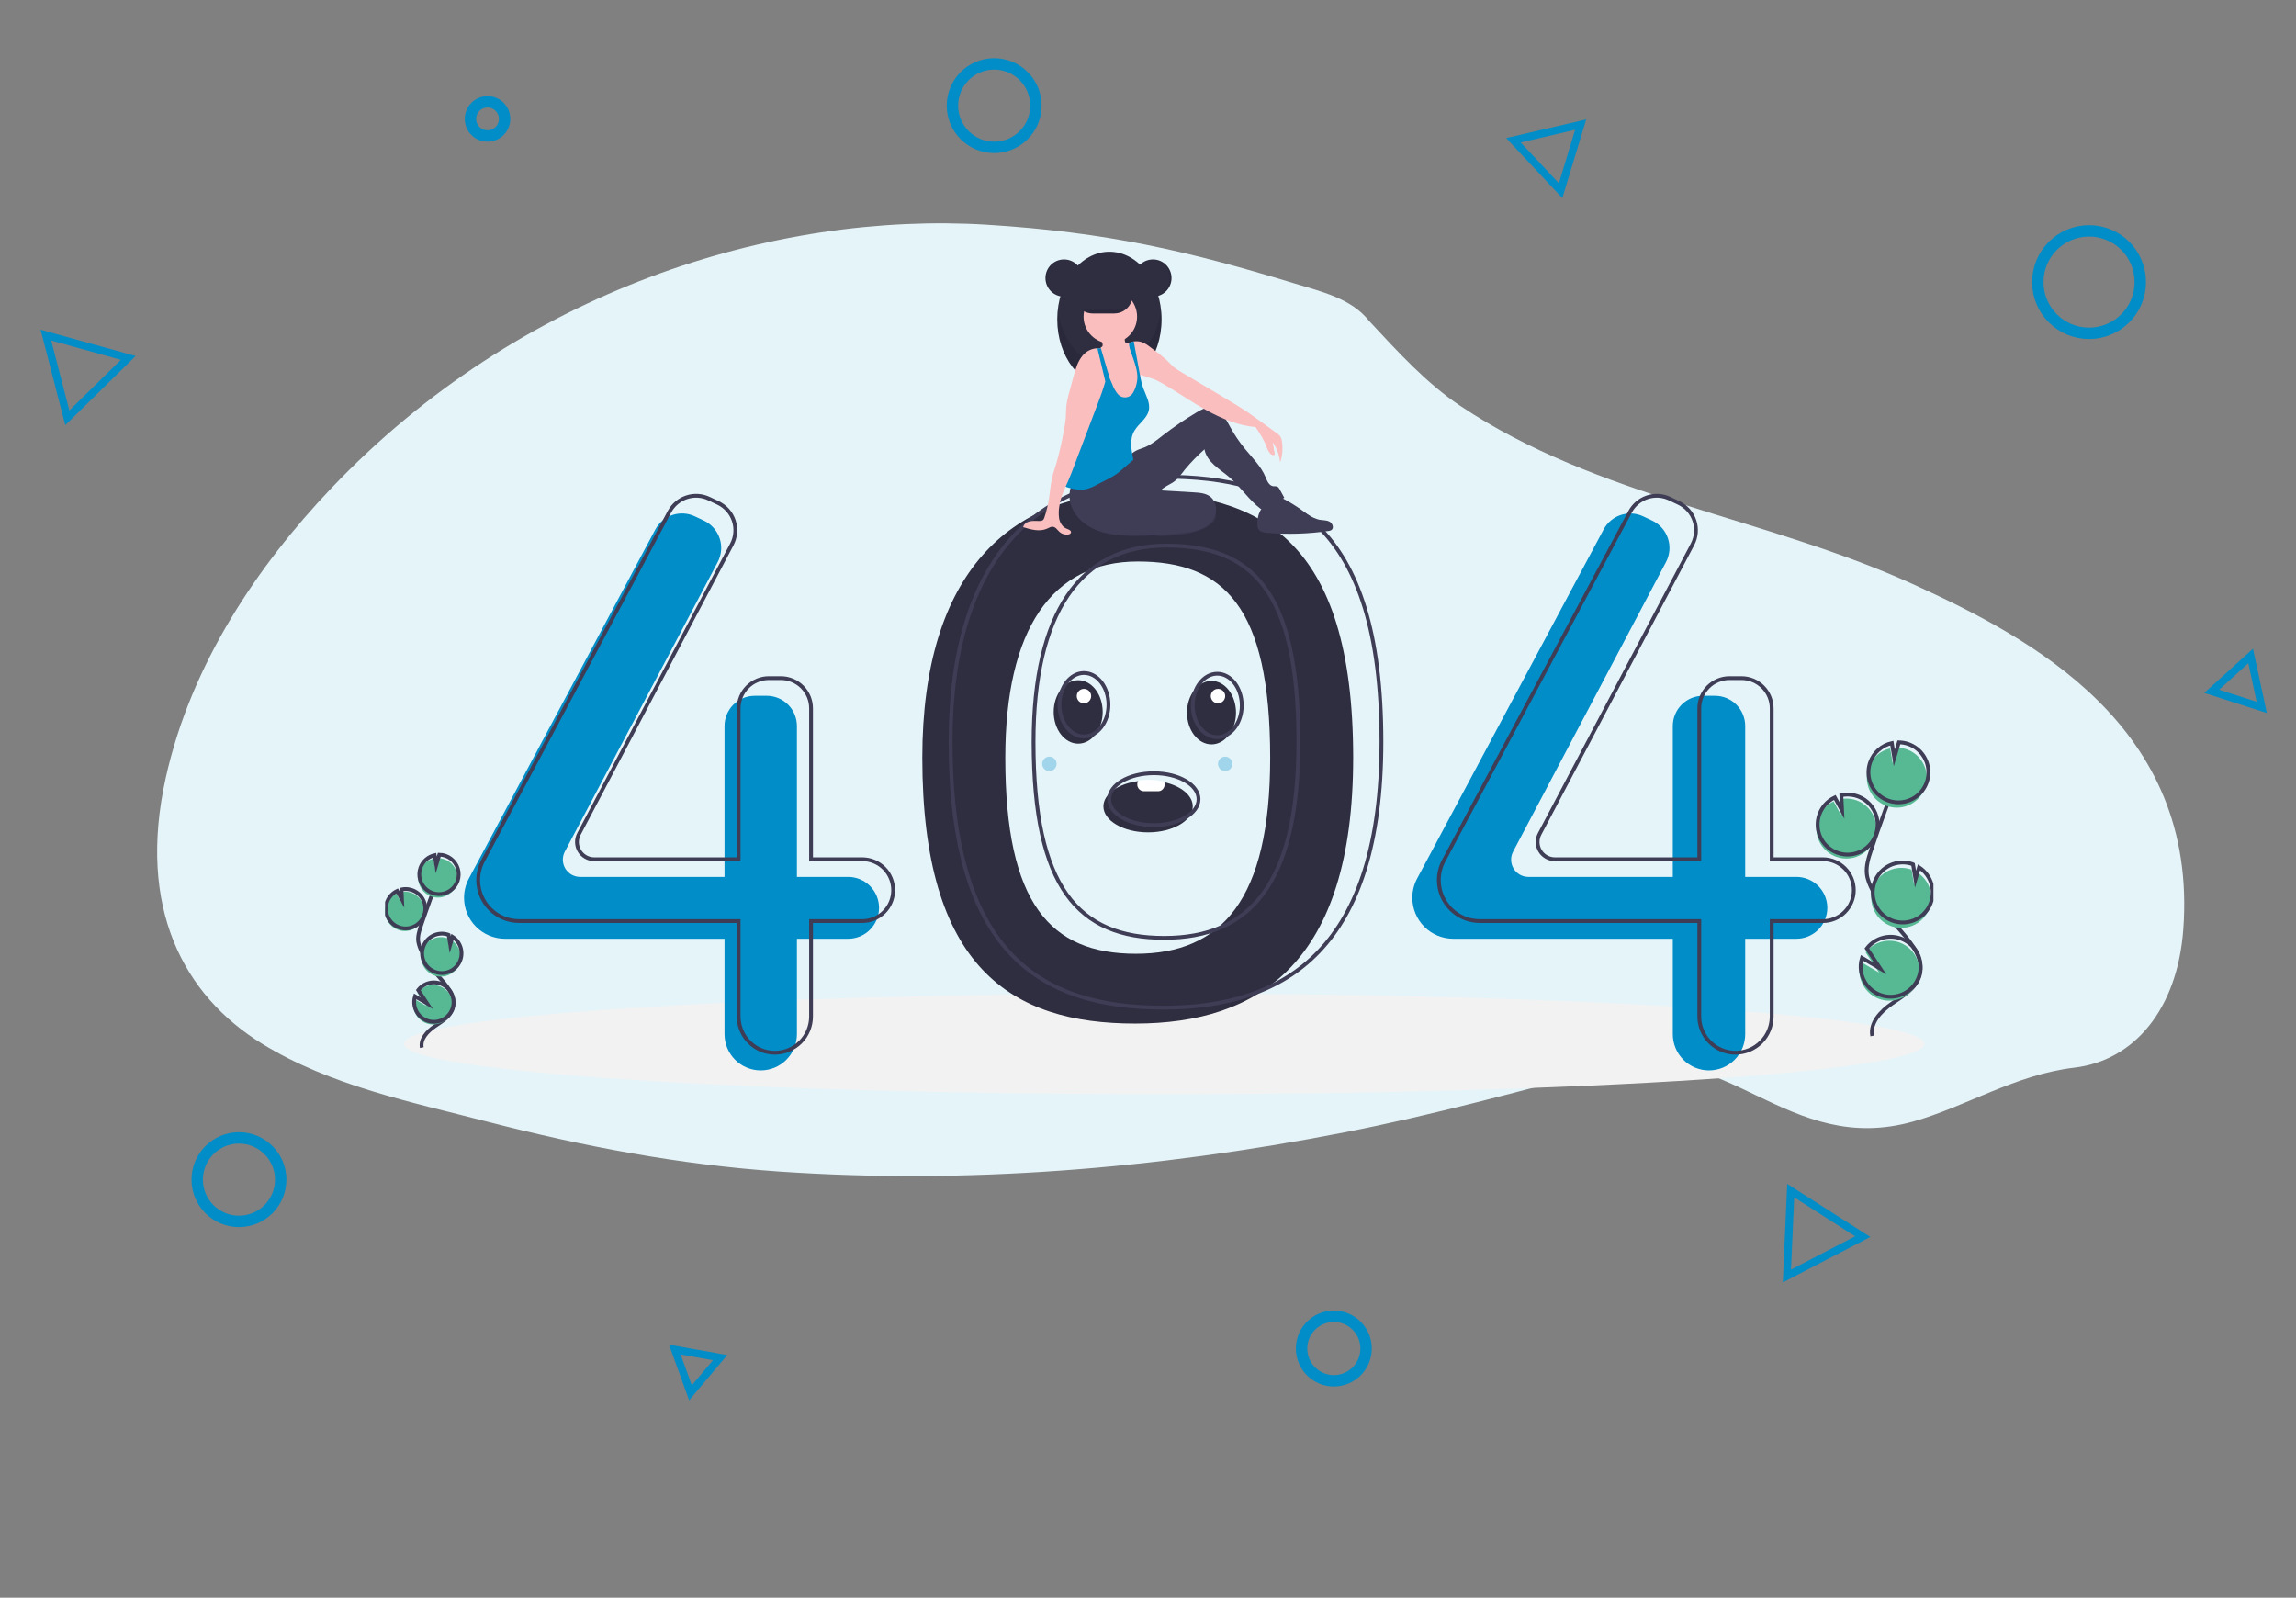 <svg width="605" height="421" viewBox="0 0 605 421" fill="none" xmlns="http://www.w3.org/2000/svg">
<rect x="0" y="0" width="605" height="421" fill="#808080" stroke="none"/>
<path d="M260.046 59.215C291.71 61.181 313.049 66.15 340.867 74.624C348.18 76.852 356.087 78.611 360.811 84.621C368.431 92.803 375.871 100.99 384.809 106.964C421.099 131.217 465.33 136.251 504.204 153.989C535.016 168.048 579.291 191.283 575.295 244.957C573.737 265.881 562.397 279.469 546.602 281.334C531.038 283.171 517.967 291.625 504.203 295.51C470.925 304.903 455 273.145 424 281.334C401.011 287.406 377.225 293.915 354.236 298.394C304.062 308.17 254.244 312.06 205.439 308.719C178.99 306.909 153.513 302.056 128.196 295.513C108.257 290.36 87.06 286.081 69.145 275.081C48.328 262.299 36.104 239.161 43.661 205.031C50.324 174.936 68.021 148.942 87.146 128.803C136.985 76.325 203.964 55.734 260.046 59.215Z" fill="#E5F4F9"/>
<g clip-path="url(#clip0)">
<path d="M306.776 288.341C417.409 288.341 507.094 282.4 507.094 275.071C507.094 267.743 417.409 261.801 306.776 261.801C196.144 261.801 106.458 267.743 106.458 275.071C106.458 282.4 196.144 288.341 306.776 288.341Z" fill="#F2F2F2"/>
<path d="M299.099 129.797C266.461 129.797 243.028 150.75 243.028 199.64C243.028 255.049 266.461 269.716 299.099 269.716C331.736 269.716 356.565 253.652 356.565 199.64C356.565 141.903 331.736 129.797 299.099 129.797ZM299.313 251.324C276.708 251.324 264.898 238.054 264.898 199.676C264.898 165.814 277.191 147.956 299.797 147.956C322.402 147.956 334.695 159.686 334.695 199.676C334.695 237.086 321.919 251.324 299.313 251.324Z" fill="#2F2E41"/>
<path d="M223.485 231.07H209.991V191.307C209.991 189.195 209.153 187.169 207.66 185.676C206.168 184.183 204.144 183.344 202.033 183.344H198.871C197.826 183.344 196.791 183.55 195.826 183.95C194.86 184.35 193.983 184.937 193.244 185.676C192.505 186.415 191.919 187.293 191.519 188.259C191.119 189.226 190.913 190.261 190.913 191.307V231.07H152.851C152.068 231.07 151.298 230.867 150.616 230.482C149.935 230.097 149.364 229.541 148.96 228.87C148.556 228.199 148.332 227.435 148.31 226.652C148.288 225.868 148.468 225.093 148.834 224.4L189.119 148.104C189.621 147.152 189.925 146.109 190.014 145.037C190.102 143.965 189.972 142.886 189.632 141.865C189.292 140.845 188.749 139.903 188.035 139.099C187.322 138.294 186.453 137.642 185.481 137.183L183.103 136.059C181.256 135.186 179.145 135.058 177.206 135.699C175.267 136.341 173.649 137.704 172.686 139.506L123.554 231.478C122.717 233.044 122.279 234.793 122.279 236.568C122.279 237.987 122.558 239.391 123.101 240.701C123.643 242.011 124.438 243.201 125.44 244.204C126.442 245.207 127.631 246.002 128.941 246.545C130.25 247.087 131.653 247.367 133.07 247.367H190.913V272.51C190.913 273.764 191.16 275.005 191.639 276.163C192.119 277.321 192.821 278.373 193.707 279.26C194.593 280.146 195.644 280.849 196.802 281.329C197.959 281.808 199.199 282.055 200.452 282.055H200.452C201.705 282.055 202.945 281.808 204.103 281.329C205.26 280.849 206.311 280.146 207.197 279.26C208.083 278.373 208.786 277.321 209.265 276.163C209.744 275.005 209.991 273.764 209.991 272.51V247.367H223.485C225.645 247.367 227.716 246.508 229.243 244.98C230.77 243.452 231.628 241.379 231.628 239.218C231.628 237.057 230.77 234.985 229.243 233.456C227.716 231.928 225.645 231.07 223.485 231.07Z" fill="#008DC8"/>
<path d="M473.359 231.07H459.865V191.307C459.865 189.195 459.027 187.169 457.534 185.676C456.042 184.183 454.018 183.344 451.907 183.344H448.745C447.7 183.344 446.665 183.55 445.7 183.95C444.734 184.35 443.857 184.937 443.118 185.676C442.379 186.415 441.793 187.293 441.393 188.259C440.993 189.226 440.787 190.261 440.787 191.307V231.07H402.725C401.942 231.07 401.172 230.867 400.49 230.482C399.809 230.097 399.238 229.541 398.834 228.87C398.43 228.199 398.206 227.435 398.184 226.652C398.162 225.868 398.342 225.093 398.708 224.4L438.993 148.104C439.495 147.152 439.799 146.109 439.888 145.037C439.976 143.965 439.846 142.886 439.506 141.865C439.166 140.845 438.623 139.903 437.909 139.099C437.196 138.294 436.327 137.642 435.355 137.183L432.977 136.059C431.13 135.186 429.019 135.058 427.08 135.699C425.141 136.341 423.523 137.704 422.56 139.506L373.428 231.478C372.591 233.044 372.153 234.793 372.153 236.568C372.153 239.432 373.29 242.179 375.314 244.204C377.338 246.229 380.082 247.367 382.944 247.367H440.787V272.51C440.787 275.042 441.792 277.469 443.581 279.26C445.37 281.05 447.796 282.055 450.326 282.055C452.856 282.055 455.282 281.05 457.071 279.26C458.86 277.469 459.865 275.042 459.865 272.51V247.367H473.359C475.519 247.367 477.59 246.508 479.117 244.98C480.644 243.452 481.502 241.379 481.502 239.218C481.502 237.057 480.644 234.985 479.117 233.456C477.59 231.928 475.519 231.07 473.359 231.07Z" fill="#008DC8"/>
<path d="M227.207 226.414H213.713V186.651C213.713 185.605 213.507 184.569 213.108 183.603C212.708 182.637 212.121 181.759 211.382 181.02C210.643 180.28 209.766 179.694 208.801 179.294C207.835 178.893 206.8 178.687 205.755 178.687H202.593C200.483 178.687 198.459 179.526 196.966 181.02C195.474 182.513 194.635 184.539 194.635 186.651V226.414H156.573C155.79 226.414 155.02 226.211 154.339 225.826C153.657 225.44 153.086 224.885 152.682 224.214C152.278 223.543 152.054 222.779 152.032 221.996C152.01 221.212 152.19 220.437 152.556 219.744L192.841 143.447C193.343 142.496 193.648 141.453 193.736 140.381C193.824 139.309 193.694 138.23 193.354 137.209C193.014 136.188 192.471 135.247 191.758 134.443C191.044 133.638 190.175 132.986 189.203 132.527L186.825 131.403C184.978 130.53 182.867 130.401 180.928 131.043C178.989 131.685 177.371 133.047 176.408 134.849L127.276 226.822C126.439 228.388 126.001 230.136 126.001 231.912V231.912C126.001 234.776 127.138 237.523 129.162 239.548C131.186 241.573 133.93 242.71 136.792 242.71H194.635V267.854C194.635 269.107 194.882 270.349 195.361 271.507C195.841 272.665 196.543 273.717 197.429 274.603C198.315 275.49 199.367 276.193 200.524 276.673C201.681 277.152 202.922 277.399 204.174 277.399H204.174C206.704 277.399 209.13 276.393 210.919 274.603C212.708 272.813 213.713 270.385 213.713 267.854V242.71H227.207C228.277 242.71 229.336 242.5 230.324 242.09C231.312 241.681 232.209 241.08 232.965 240.324C233.722 239.567 234.321 238.669 234.731 237.68C235.14 236.692 235.35 235.632 235.35 234.562V234.562C235.35 233.492 235.14 232.432 234.731 231.444C234.321 230.455 233.722 229.557 232.965 228.8C232.209 228.044 231.312 227.443 230.324 227.034C229.336 226.624 228.277 226.414 227.207 226.414V226.414Z" stroke="#3F3D56" stroke-miterlimit="10"/>
<path d="M480.339 226.414H466.845V186.651C466.845 184.539 466.006 182.513 464.514 181.02C463.021 179.526 460.997 178.687 458.887 178.687H455.725C454.68 178.687 453.645 178.893 452.679 179.294C451.714 179.694 450.836 180.28 450.098 181.02C449.359 181.759 448.772 182.637 448.372 183.603C447.973 184.569 447.767 185.605 447.767 186.651V226.414H409.704C408.921 226.414 408.152 226.211 407.47 225.826C406.788 225.44 406.217 224.885 405.813 224.214C405.409 223.543 405.185 222.779 405.163 221.996C405.141 221.212 405.322 220.437 405.688 219.744L445.972 143.447C446.474 142.496 446.779 141.453 446.867 140.381C446.955 139.309 446.826 138.23 446.486 137.209C446.146 136.188 445.602 135.247 444.889 134.443C444.175 133.638 443.306 132.986 442.334 132.527L439.956 131.403C438.109 130.53 435.998 130.401 434.059 131.043C432.121 131.685 430.502 133.047 429.54 134.849L380.407 226.822C379.571 228.388 379.133 230.136 379.133 231.912C379.133 234.776 380.27 237.523 382.293 239.548C384.317 241.573 387.062 242.71 389.924 242.71H447.767V267.854C447.767 270.385 448.772 272.813 450.561 274.603C452.349 276.393 454.776 277.399 457.306 277.399V277.399C459.836 277.399 462.262 276.393 464.051 274.603C465.84 272.813 466.845 270.385 466.845 267.854V242.71H480.339C481.408 242.71 482.467 242.5 483.455 242.09C484.443 241.681 485.34 241.08 486.097 240.324C486.853 239.567 487.453 238.669 487.862 237.68C488.271 236.692 488.482 235.632 488.482 234.562V234.562C488.482 232.401 487.624 230.328 486.097 228.8C484.57 227.272 482.498 226.414 480.339 226.414V226.414Z" stroke="#3F3D56" stroke-miterlimit="10"/>
<path d="M306.544 125.607C273.906 125.607 250.473 146.56 250.473 195.45C250.473 250.859 273.906 265.526 306.544 265.526C339.181 265.526 364.01 249.462 364.01 195.45C364.01 137.713 339.181 125.607 306.544 125.607ZM306.758 247.134C284.153 247.134 272.343 233.863 272.343 195.486C272.343 161.623 284.636 143.766 307.242 143.766C329.847 143.766 342.14 155.496 342.14 195.486C342.14 232.896 329.363 247.134 306.758 247.134V247.134Z" stroke="#3F3D56" stroke-miterlimit="10"/>
<path d="M280.383 78.171C283.089 78.171 285.282 75.977 285.282 73.269C285.282 70.562 283.089 68.367 280.383 68.367C277.677 68.367 275.484 70.562 275.484 73.269C275.484 75.977 277.677 78.171 280.383 78.171Z" fill="#2F2E41"/>
<path d="M292.332 101.965C299.922 101.965 306.074 93.989 306.074 84.15C306.074 74.311 299.922 66.334 292.332 66.334C284.743 66.334 278.591 74.311 278.591 84.15C278.591 93.989 284.743 101.965 292.332 101.965Z" fill="#2F2E41"/>
<path opacity="0.1" d="M292.332 96.585C285.448 96.585 279.747 90.022 278.746 81.46C278.642 82.353 278.59 83.251 278.59 84.15C278.59 93.989 284.743 101.965 292.332 101.965C299.921 101.965 306.074 93.989 306.074 84.15C306.074 83.251 306.022 82.353 305.918 81.46C304.917 90.022 299.216 96.585 292.332 96.585Z" fill="black"/>
<path d="M320.295 136.325C320 137.539 318.728 138.51 317.318 139.189C314.356 140.617 310.701 141.043 307.156 141.186C306.252 141.241 305.345 141.224 304.443 141.136C302.696 140.967 301.057 140.213 299.791 138.996C299.701 138.937 299.627 138.856 299.576 138.761C299.526 138.666 299.5 138.559 299.502 138.451C299.503 138.343 299.532 138.237 299.586 138.144C299.639 138.05 299.716 137.971 299.808 137.915C301.695 135.841 304.844 134.569 308.017 133.653C310.422 132.959 314.617 131.16 317.241 131.403C319.782 131.638 320.668 134.793 320.295 136.325Z" fill="#3F3D56"/>
<path opacity="0.1" d="M320.295 136.325C320 137.539 318.728 138.51 317.318 139.189C314.356 140.617 310.701 141.043 307.156 141.186C306.252 141.241 305.345 141.224 304.443 141.136C302.696 140.967 301.057 140.213 299.791 138.996C299.701 138.937 299.627 138.856 299.576 138.761C299.526 138.666 299.5 138.559 299.502 138.451C299.503 138.343 299.532 138.237 299.586 138.144C299.639 138.05 299.716 137.971 299.808 137.915C301.695 135.841 304.844 134.569 308.017 133.653C310.422 132.959 314.617 131.16 317.241 131.403C319.782 131.638 320.668 134.793 320.295 136.325Z" fill="black"/>
<path d="M282.624 127.255C281.72 129.029 281.556 131.089 282.169 132.983C282.793 134.863 283.96 136.516 285.522 137.732C289.356 140.807 294.631 141.23 299.544 141.187C303.85 141.15 308.149 140.855 312.42 140.304C313.851 140.177 315.257 139.851 316.598 139.334C318.201 138.639 319.61 137.366 320.181 135.714C320.752 134.062 320.347 132.038 318.991 130.936C317.8 129.967 316.157 129.834 314.625 129.742L305.857 129.214C306.723 128.337 307.877 127.841 308.931 127.203C310.331 126.357 311.261 124.937 312.278 123.656C313.846 121.781 315.552 120.026 317.382 118.406C317.667 120.044 318.702 121.389 319.921 122.519C321.14 123.649 322.545 124.559 323.811 125.635C326.879 128.241 329.088 131.778 332.315 134.185C334.534 133.601 336.609 132.565 338.409 131.14L337.155 128.867C337.051 128.634 336.888 128.43 336.682 128.277C336.328 128.059 335.87 128.171 335.458 128.11C334.356 127.944 333.875 126.672 333.443 125.645C332.256 122.824 329.984 120.636 328.044 118.271C326.611 116.526 325.341 114.653 324.248 112.677C323.596 111.498 322.999 110.271 322.114 109.256C321.23 108.24 319.99 107.442 318.644 107.439C317.455 107.437 316.358 108.041 315.335 108.649C312.22 110.5 309.223 112.543 306.361 114.766C304.864 115.93 303.375 117.159 301.619 117.872C300.879 118.172 300.099 118.378 299.39 118.743C298.147 119.383 297.203 120.466 296.188 121.427C292.566 124.856 287.607 127.078 282.624 127.255Z" fill="#3F3D56"/>
<path d="M300.957 102.85C300.917 103.898 300.694 104.931 300.299 105.903C300.099 106.387 299.801 106.825 299.424 107.19C299.047 107.554 298.599 107.837 298.109 108.02C297.412 108.207 296.681 108.231 295.973 108.09C295.356 108.025 294.762 107.822 294.233 107.497C293.411 106.931 293.001 105.922 292.852 104.934C292.703 103.948 292.77 102.94 292.674 101.946C292.581 101.144 292.428 100.349 292.218 99.569C292.153 99.31 292.087 99.052 292.023 98.793C291.959 98.535 291.897 98.277 291.84 98.019C291.787 97.776 291.738 97.532 291.697 97.287C291.662 97.08 291.631 96.872 291.608 96.663C291.587 96.042 291.484 95.427 291.301 94.834C291.129 94.45 290.915 94.086 290.661 93.75C290.552 93.594 290.447 93.439 290.35 93.278C290.07 92.858 289.94 92.356 289.981 91.854C289.992 91.776 290.011 91.699 290.037 91.625C290.046 91.597 290.057 91.568 290.069 91.54C290.177 91.511 290.275 91.456 290.357 91.38C290.438 91.304 290.5 91.209 290.536 91.104C290.577 90.878 290.558 90.645 290.48 90.428C290.391 90.126 290.269 89.835 290.116 89.559C290.015 89.377 289.675 89.05 289.672 88.842C289.668 88.423 290.485 88.086 290.816 87.921C291.826 87.415 292.953 87.186 294.08 87.258C294.803 87.308 295.587 87.53 295.986 88.136C296.345 88.683 296.297 89.39 296.45 90.025C296.466 90.118 296.505 90.204 296.564 90.278C296.642 90.349 296.74 90.394 296.844 90.407C297.021 90.442 297.203 90.449 297.382 90.428H297.383C297.431 90.424 297.478 90.418 297.524 90.408C297.803 90.356 298.067 90.242 298.296 90.074C298.444 90.035 298.594 90.003 298.744 89.978C298.75 89.977 298.756 89.976 298.762 89.974C299.361 91.864 299.439 93.891 299.928 95.816C300.171 96.774 300.519 97.719 300.568 98.705C300.571 98.748 300.573 98.792 300.574 98.836C300.581 99.153 300.556 99.472 300.569 99.788C300.574 99.93 300.59 100.072 300.617 100.211C300.67 100.436 300.737 100.657 300.816 100.874L300.82 100.884C300.843 100.954 300.864 101.024 300.882 101.095C300.895 101.146 300.907 101.197 300.917 101.248L300.918 101.252C301.006 101.78 301.02 102.318 300.957 102.85Z" fill="#FBBEBE"/>
<path d="M292.572 90.487C296.465 90.487 299.622 87.329 299.622 83.432C299.622 79.536 296.465 76.378 292.572 76.378C288.678 76.378 285.521 79.536 285.521 83.432C285.521 87.329 288.678 90.487 292.572 90.487Z" fill="#FBBEBE"/>
<path d="M337.331 121.869C337.127 119.944 336.443 118.101 335.343 116.51C335.526 117.598 335.709 118.685 335.892 119.773C335.664 119.839 335.422 119.837 335.194 119.767C334.967 119.697 334.766 119.562 334.614 119.379C334.317 119.008 334.09 118.587 333.943 118.135C333.142 116.145 332.095 114.264 330.826 112.535C326.338 112.161 321.901 110.299 317.954 108.129C314.006 105.96 310.311 103.36 306.416 101.099C305.74 100.69 305.037 100.33 304.31 100.022C303.091 99.533 301.723 99.28 300.568 98.705C300.49 98.666 300.412 98.626 300.336 98.584C300.075 98.442 299.828 98.276 299.597 98.088C299.473 97.987 299.355 97.878 299.244 97.763C298.667 97.091 298.21 96.326 297.892 95.5C297.272 94.128 297.051 92.472 296.432 91.099C296.717 90.833 297.036 90.607 297.382 90.428H297.383C297.433 90.402 297.484 90.377 297.535 90.353C297.78 90.238 298.035 90.144 298.296 90.074C298.444 90.035 298.594 90.003 298.744 89.978C298.75 89.977 298.756 89.976 298.762 89.974C299.46 89.86 300.176 89.917 300.847 90.139C301.83 90.471 302.658 91.135 303.483 91.763C304.825 92.708 306.111 93.73 307.337 94.821C308.018 95.474 308.64 96.191 309.372 96.784C309.981 97.255 310.622 97.68 311.292 98.058C315.256 100.421 319.22 102.783 323.184 105.145C324.526 105.945 325.869 106.745 327.181 107.591C329.174 108.878 331.096 110.272 333.016 111.665C334.148 112.485 335.279 113.306 336.41 114.127C336.781 114.363 337.107 114.665 337.372 115.016C337.606 115.415 337.751 115.86 337.798 116.321C338.082 118.181 337.922 120.082 337.331 121.869Z" fill="#FBBEBE"/>
<path d="M302.705 108.155C302.23 110.29 300.074 111.58 298.947 113.455C297.547 115.781 298.118 118.486 298.644 121.151C297.683 121.98 296.722 122.808 295.761 123.637C295.23 124.093 294.699 124.551 294.128 124.953C293.295 125.512 292.425 126.012 291.523 126.45C290.673 126.888 289.822 127.326 288.971 127.765C288.18 128.209 287.342 128.565 286.472 128.824C284.796 129.254 283.015 128.953 281.357 128.454C281.161 128.403 280.973 128.326 280.798 128.226C280.694 128.164 280.604 128.083 280.532 127.986C280.369 127.692 280.309 127.352 280.364 127.021C280.532 124.228 281.215 121.493 281.895 118.779C282.258 117.151 282.747 115.553 283.356 114C283.954 112.669 284.641 111.38 285.412 110.143C286.264 108.585 287.273 107.119 288.424 105.768C288.984 105.247 289.455 104.639 289.819 103.967C290.244 102.998 290.08 101.888 290.166 100.833C290.232 100.041 290.442 99.267 290.786 98.55V98.549C290.97 98.163 291.192 97.796 291.448 97.454C291.564 97.724 291.68 97.994 291.796 98.264C291.872 98.441 291.948 98.617 292.023 98.793C292.121 99.02 292.218 99.247 292.314 99.472C292.593 100.12 292.871 100.768 293.148 101.415C293.448 102.231 293.876 102.993 294.415 103.674C294.661 104.023 294.994 104.302 295.38 104.483C295.767 104.665 296.193 104.743 296.619 104.711C297.045 104.678 297.454 104.535 297.808 104.297C298.163 104.059 298.449 103.732 298.639 103.35C299.041 102.637 299.332 101.866 299.502 101.065C299.738 100.09 299.77 99.076 299.597 98.088C299.31 96.184 298.501 94.24 297.913 92.472C297.673 91.882 297.535 91.256 297.503 90.621C297.504 90.549 297.511 90.478 297.524 90.408C297.528 90.39 297.531 90.371 297.535 90.353C297.78 90.238 298.035 90.144 298.296 90.074C298.444 90.035 298.594 90.003 298.744 89.978C299.262 92.78 299.78 95.583 300.299 98.385C300.311 98.451 300.324 98.517 300.336 98.584C300.41 98.986 300.485 99.388 300.569 99.788C300.644 100.152 300.726 100.514 300.816 100.874L300.82 100.885C300.851 101.006 300.883 101.127 300.917 101.248L300.918 101.252C301.01 101.582 301.113 101.909 301.229 102.232C301.931 104.177 303.156 106.136 302.705 108.155Z" fill="#008DC8"/>
<path d="M331.318 138.15C331.295 138.562 331.375 138.972 331.549 139.345C331.991 140.152 333.049 140.335 333.965 140.411C339.317 140.851 344.701 140.687 350.016 139.921C350.304 139.902 350.584 139.815 350.833 139.668C351.588 139.138 351.123 137.846 350.297 137.432C349.472 137.018 348.493 137.118 347.588 136.939C346.688 136.712 345.832 136.341 345.052 135.838C343.216 134.783 341.407 133.682 339.624 132.537C338.563 131.855 337.31 131.127 336.115 131.532C332.878 132.628 331.296 134.656 331.318 138.15Z" fill="#3F3D56"/>
<path d="M291.868 97.869V97.87C291.859 97.921 291.851 97.97 291.84 98.019C291.827 98.1 291.812 98.182 291.796 98.264C291.648 99.023 291.466 99.779 291.257 100.53C290.684 102.604 289.915 104.645 289.153 106.656C287.107 112.049 285.061 117.442 283.014 122.835C282.498 124.194 281.983 125.553 281.396 126.884C281.201 127.328 280.999 127.775 280.798 128.227C280.078 129.845 279.388 131.515 279.158 133.237C278.944 134.37 278.92 135.531 279.086 136.672C279.315 137.801 280 138.903 281.071 139.321C281.595 139.525 282.344 139.799 282.201 140.343C282.123 140.642 281.784 140.788 281.479 140.838C281.077 140.902 280.665 140.877 280.273 140.764C279.882 140.651 279.52 140.454 279.213 140.185C278.641 139.677 278.201 138.887 277.44 138.802C276.913 138.744 276.428 139.06 275.945 139.281C273.976 140.182 271.682 139.551 269.613 138.912C269.776 138.074 270.617 137.521 271.452 137.354C272.288 137.185 273.151 137.305 274.003 137.282C274.276 137.297 274.547 137.227 274.779 137.082C274.987 136.891 275.133 136.642 275.197 136.367C275.746 134.74 276.154 133.069 276.417 131.372C276.692 129.598 276.807 127.798 277.199 126.046C277.503 124.679 277.974 123.356 278.378 122.014C279.159 119.252 279.8 116.452 280.3 113.625C280.552 112.451 280.733 111.262 280.841 110.065C280.909 109.073 280.877 108.076 280.972 107.087C281.133 105.8 281.401 104.53 281.774 103.288C282.14 101.933 282.505 100.579 282.87 99.226C283.411 97.224 283.992 95.143 285.364 93.586C285.84 93.038 286.424 92.594 287.079 92.281C287.734 91.968 288.446 91.793 289.172 91.766C289.444 91.766 289.715 91.795 289.981 91.854C290.025 91.864 290.069 91.875 290.114 91.887C290.403 91.963 290.681 92.078 290.939 92.229C291.362 91.96 291.577 92.054 291.858 92.469C292.104 92.908 292.22 93.409 292.193 93.911C292.216 95.238 292.107 96.564 291.868 97.869Z" fill="#FBBEBE"/>
<path d="M292.332 99.454L292.315 99.472L292.218 99.569L291.257 100.529L290.786 98.55L289.172 91.766C289.444 91.766 289.715 91.795 289.981 91.853C289.992 91.776 290.011 91.699 290.037 91.625L290.113 91.887L290.661 93.75L291.697 97.287L291.868 97.869V97.87L292.332 99.454Z" fill="#008DC8"/>
<path d="M298.429 77.811C298.428 78.439 298.303 79.061 298.062 79.641C297.821 80.221 297.468 80.748 297.023 81.191C296.862 81.353 296.69 81.502 296.507 81.638C295.682 82.26 294.678 82.597 293.645 82.597H287.912C286.646 82.595 285.431 82.091 284.536 81.194C283.641 80.296 283.139 79.081 283.139 77.813C283.139 76.546 283.641 75.33 284.536 74.433C285.431 73.536 286.646 73.031 287.912 73.029H293.645C294.912 73.032 296.126 73.537 297.022 74.433C297.918 75.329 298.424 76.543 298.429 77.811Z" fill="#2F2E41"/>
<path d="M303.804 78.171C306.509 78.171 308.703 75.977 308.703 73.269C308.703 70.562 306.509 68.367 303.804 68.367C301.098 68.367 298.904 70.562 298.904 73.269C298.904 75.977 301.098 78.171 303.804 78.171Z" fill="#2F2E41"/>
<path opacity="0.1" d="M303.684 68.367C303.624 68.367 303.564 68.369 303.505 68.371C304.772 68.418 305.972 68.954 306.853 69.867C307.733 70.781 308.225 72 308.225 73.269C308.225 74.538 307.733 75.758 306.853 76.671C305.972 77.585 304.772 78.121 303.505 78.167C303.564 78.169 303.624 78.171 303.684 78.171C304.983 78.171 306.23 77.655 307.148 76.736C308.067 75.816 308.583 74.569 308.583 73.269C308.583 71.969 308.067 70.722 307.148 69.803C306.23 68.883 304.983 68.367 303.684 68.367Z" fill="black"/>
<path opacity="0.1" d="M280.383 68.367C280.443 68.367 280.502 68.369 280.562 68.371C279.295 68.418 278.094 68.954 277.214 69.867C276.334 70.781 275.842 72 275.842 73.269C275.842 74.538 276.334 75.758 277.214 76.671C278.094 77.585 279.295 78.121 280.562 78.167C280.502 78.169 280.443 78.171 280.383 78.171C279.084 78.17 277.839 77.653 276.921 76.734C276.003 75.815 275.488 74.569 275.488 73.269C275.488 71.97 276.003 70.724 276.921 69.804C277.839 68.885 279.084 68.368 280.383 68.367Z" fill="black"/>
<path opacity="0.1" d="M296.507 81.638C295.682 82.26 294.678 82.597 293.645 82.597H287.912C286.88 82.597 285.875 82.26 285.051 81.638H296.507Z" fill="black"/>
<path d="M333.527 117.161C333.527 117.161 334.762 120.722 335.892 119.774L334.991 115.119L333.527 117.161Z" fill="#FBBEBE"/>
<path d="M483.824 225.762C484.974 226.181 486.206 226.326 487.422 226.187C488.638 226.048 489.805 225.628 490.831 224.961C491.858 224.293 492.715 223.396 493.336 222.341C493.956 221.285 494.324 220.1 494.408 218.878C494.493 217.656 494.293 216.431 493.824 215.3C493.355 214.168 492.63 213.162 491.706 212.358C490.782 211.555 489.684 210.978 488.498 210.672C487.313 210.366 486.073 210.34 484.876 210.595L485.074 214.666L483.149 211.177C481.26 212.065 479.801 213.668 479.092 215.632C478.84 216.32 478.687 217.04 478.637 217.771C478.516 219.486 478.957 221.194 479.892 222.636C480.828 224.078 482.208 225.176 483.824 225.762Z" fill="#57B894"/>
<path d="M493.346 272.975C492.667 269.513 495.611 266.444 498.519 264.449C501.427 262.454 504.825 260.494 505.817 257.109C507.243 252.243 502.995 247.787 499.689 243.945C497.237 241.093 495.13 237.961 493.414 234.613C492.727 233.271 492.095 231.868 491.914 230.37C491.653 228.213 492.345 226.067 493.043 224.01C495.367 217.157 497.851 210.362 500.497 203.623" stroke="#3F3D56" stroke-miterlimit="10"/>
<path d="M484.149 224.714C485.299 225.133 486.531 225.278 487.747 225.139C488.963 225 490.131 224.58 491.157 223.913C492.183 223.245 493.04 222.348 493.661 221.293C494.282 220.237 494.649 219.052 494.734 217.83C494.819 216.608 494.619 215.383 494.15 214.252C493.681 213.12 492.956 212.113 492.031 211.31C491.107 210.507 490.009 209.93 488.824 209.624C487.639 209.318 486.399 209.292 485.202 209.547L485.399 213.618L483.475 210.129C481.586 211.017 480.127 212.62 479.418 214.584C479.166 215.272 479.013 215.992 478.963 216.723C478.842 218.438 479.282 220.146 480.218 221.588C481.154 223.03 482.534 224.128 484.149 224.714V224.714Z" stroke="#3F3D56" stroke-miterlimit="10"/>
<path d="M492.381 202.217C492.832 200.971 493.59 199.858 494.584 198.982C495.578 198.106 496.777 197.494 498.069 197.203L498.72 201.072L499.927 197.008C501.602 197.033 503.226 197.59 504.564 198.598C505.902 199.607 506.885 201.015 507.372 202.619C507.858 204.223 507.822 205.94 507.27 207.523C506.717 209.106 505.676 210.471 504.297 211.423C502.918 212.375 501.273 212.864 499.598 212.819C497.923 212.775 496.306 212.198 494.98 211.174C493.654 210.149 492.687 208.73 492.22 207.12C491.753 205.51 491.809 203.793 492.381 202.217H492.381Z" fill="#57B894"/>
<path d="M492.815 200.82C493.266 199.574 494.024 198.461 495.018 197.585C496.012 196.708 497.211 196.096 498.503 195.805L499.154 199.675L500.361 195.611C502.036 195.636 503.66 196.192 504.998 197.201C506.336 198.209 507.319 199.617 507.806 201.222C508.292 202.826 508.256 204.543 507.704 206.126C507.151 207.708 506.11 209.074 504.731 210.026C503.352 210.978 501.707 211.467 500.032 211.422C498.357 211.377 496.74 210.801 495.414 209.776C494.088 208.752 493.122 207.332 492.654 205.723C492.187 204.113 492.243 202.396 492.815 200.82H492.815Z" stroke="#3F3D56" stroke-miterlimit="10"/>
<path d="M498.302 244.023C500.127 244.685 502.131 244.653 503.933 243.931C505.734 243.21 507.208 241.851 508.072 240.112C508.937 238.373 509.132 236.377 508.62 234.504C508.108 232.631 506.925 231.012 505.297 229.955L504.37 233.078L503.712 229.163C503.706 229.16 503.699 229.157 503.692 229.155C502.717 228.801 501.68 228.642 500.643 228.687C499.606 228.733 498.588 228.983 497.647 229.423C496.707 229.863 495.862 230.484 495.161 231.251C494.461 232.017 493.918 232.914 493.564 233.891C493.21 234.868 493.051 235.904 493.098 236.942C493.144 237.98 493.395 238.999 493.835 239.94C494.275 240.88 494.896 241.725 495.662 242.426C496.429 243.127 497.326 243.67 498.302 244.023H498.302Z" fill="#57B894"/>
<path d="M498.678 242.608C500.503 243.27 502.507 243.237 504.309 242.516C506.11 241.795 507.584 240.435 508.448 238.697C509.313 236.958 509.508 234.962 508.996 233.089C508.484 231.216 507.301 229.596 505.673 228.54L504.746 231.663L504.088 227.748C504.082 227.745 504.075 227.742 504.068 227.74C503.093 227.385 502.056 227.226 501.019 227.272C499.982 227.318 498.964 227.568 498.023 228.008C497.083 228.448 496.238 229.069 495.537 229.835C494.837 230.602 494.294 231.499 493.94 232.476C493.586 233.452 493.427 234.489 493.474 235.527C493.52 236.565 493.771 237.583 494.211 238.524C494.651 239.465 495.272 240.31 496.038 241.011C496.805 241.711 497.702 242.254 498.678 242.608H498.678Z" stroke="#3F3D56" stroke-miterlimit="10"/>
<path d="M490.074 257.157C490.388 258.943 491.306 260.567 492.674 261.756C494.042 262.945 495.777 263.628 497.588 263.689C499.399 263.75 501.177 263.186 502.622 262.091C504.067 260.997 505.092 259.439 505.525 257.678C505.958 255.917 505.772 254.061 505 252.42C504.228 250.78 502.915 249.455 501.282 248.668C499.65 247.881 497.796 247.68 496.033 248.098C494.269 248.516 492.703 249.528 491.597 250.964L495.118 256.268L490.307 253.453C489.934 254.651 489.854 255.922 490.074 257.157Z" fill="#57B894"/>
<path d="M490.4 256.109C490.713 257.895 491.631 259.519 492.999 260.708C494.368 261.897 496.103 262.58 497.914 262.641C499.725 262.702 501.502 262.138 502.947 261.043C504.392 259.949 505.417 258.391 505.85 256.63C506.283 254.869 506.098 253.013 505.326 251.372C504.553 249.732 503.241 248.407 501.608 247.62C499.975 246.833 498.122 246.632 496.358 247.05C494.595 247.468 493.029 248.48 491.923 249.916L495.444 255.22L490.633 252.405C490.26 253.603 490.18 254.874 490.4 256.109V256.109Z" stroke="#3F3D56" stroke-miterlimit="10"/>
<path d="M104.888 245.028C105.644 245.303 106.453 245.399 107.252 245.307C108.051 245.216 108.818 244.94 109.492 244.501C110.167 244.063 110.73 243.474 111.138 242.78C111.546 242.087 111.787 241.308 111.843 240.505C111.898 239.702 111.767 238.897 111.459 238.154C111.151 237.411 110.674 236.749 110.067 236.222C109.46 235.694 108.738 235.315 107.96 235.114C107.181 234.913 106.366 234.895 105.58 235.063L105.71 237.738L104.445 235.446C103.204 236.029 102.245 237.082 101.779 238.372C101.614 238.824 101.513 239.297 101.481 239.778C101.401 240.905 101.69 242.027 102.305 242.974C102.92 243.922 103.827 244.643 104.888 245.028Z" fill="#57B894"/>
<path d="M111.145 276.048C110.698 273.773 112.633 271.757 114.543 270.446C116.454 269.135 118.686 267.848 119.338 265.623C120.275 262.427 117.484 259.499 115.312 256.975C113.701 255.101 112.317 253.043 111.19 250.843C110.699 249.979 110.366 249.036 110.203 248.056C110.032 246.639 110.487 245.229 110.945 243.877C112.472 239.374 114.105 234.91 115.843 230.483" stroke="#3F3D56" stroke-miterlimit="10"/>
<path d="M105.101 244.34C105.857 244.615 106.667 244.71 107.466 244.619C108.265 244.527 109.031 244.251 109.706 243.813C110.38 243.374 110.943 242.785 111.351 242.091C111.759 241.398 112 240.619 112.056 239.816C112.112 239.014 111.98 238.209 111.672 237.465C111.364 236.722 110.888 236.061 110.28 235.533C109.673 235.005 108.952 234.626 108.173 234.425C107.394 234.224 106.58 234.207 105.793 234.375L105.923 237.049L104.658 234.757C103.417 235.34 102.459 236.393 101.993 237.684C101.827 238.136 101.727 238.609 101.694 239.089C101.614 240.216 101.904 241.338 102.519 242.286C103.133 243.233 104.04 243.954 105.101 244.34V244.34Z" stroke="#3F3D56" stroke-miterlimit="10"/>
<path d="M110.51 229.559C110.807 228.74 111.305 228.009 111.958 227.433C112.611 226.857 113.398 226.455 114.248 226.264L114.675 228.806L115.468 226.136C116.568 226.152 117.635 226.518 118.515 227.181C119.394 227.844 120.04 228.769 120.359 229.823C120.679 230.877 120.655 232.005 120.292 233.045C119.929 234.084 119.245 234.982 118.339 235.607C117.433 236.233 116.352 236.554 115.252 236.524C114.152 236.495 113.089 236.116 112.218 235.443C111.347 234.77 110.712 233.837 110.405 232.78C110.098 231.722 110.135 230.594 110.51 229.559Z" fill="#57B894"/>
<path d="M110.795 228.641C111.092 227.822 111.59 227.091 112.243 226.515C112.896 225.939 113.684 225.537 114.533 225.346L114.96 227.888L115.753 225.218C116.854 225.234 117.921 225.6 118.8 226.263C119.679 226.926 120.325 227.851 120.645 228.905C120.964 229.958 120.941 231.087 120.578 232.127C120.214 233.166 119.531 234.064 118.625 234.689C117.719 235.315 116.637 235.636 115.537 235.606C114.437 235.577 113.374 235.198 112.503 234.525C111.632 233.852 110.997 232.919 110.69 231.862C110.383 230.804 110.42 229.676 110.795 228.641V228.641Z" stroke="#3F3D56" stroke-miterlimit="10"/>
<path d="M114.401 257.026C115.599 257.461 116.916 257.44 118.1 256.966C119.284 256.492 120.252 255.598 120.82 254.456C121.388 253.314 121.516 252.002 121.179 250.772C120.843 249.541 120.066 248.477 118.996 247.783L118.387 249.835L117.955 247.263C117.951 247.26 117.947 247.259 117.942 247.257C117.301 247.024 116.62 246.92 115.939 246.95C115.257 246.98 114.588 247.144 113.97 247.433C113.352 247.722 112.797 248.13 112.336 248.634C111.876 249.137 111.519 249.727 111.286 250.369C111.054 251.01 110.95 251.692 110.98 252.374C111.011 253.055 111.176 253.725 111.465 254.343C111.754 254.961 112.162 255.516 112.666 255.977C113.17 256.437 113.759 256.794 114.401 257.026Z" fill="#57B894"/>
<path d="M114.648 256.096C115.846 256.531 117.163 256.51 118.347 256.036C119.531 255.562 120.499 254.668 121.067 253.526C121.635 252.384 121.763 251.072 121.427 249.842C121.09 248.611 120.313 247.547 119.243 246.853L118.634 248.905L118.202 246.333C118.198 246.331 118.194 246.329 118.189 246.328C117.548 246.095 116.868 245.991 116.186 246.021C115.505 246.052 114.837 246.216 114.219 246.505C112.972 247.089 112.007 248.145 111.537 249.44C111.068 250.735 111.132 252.164 111.715 253.413C112.298 254.661 113.353 255.626 114.648 256.096V256.096Z" stroke="#3F3D56" stroke-miterlimit="10"/>
<path d="M108.995 265.655C109.201 266.829 109.804 267.896 110.703 268.677C111.602 269.458 112.742 269.906 113.932 269.947C115.122 269.987 116.289 269.616 117.239 268.897C118.188 268.178 118.862 267.154 119.146 265.997C119.431 264.84 119.309 263.621 118.801 262.543C118.294 261.465 117.432 260.595 116.359 260.078C115.286 259.561 114.068 259.428 112.91 259.703C111.751 259.978 110.722 260.643 109.995 261.586L112.309 265.071L109.148 263.221C108.903 264.009 108.85 264.843 108.995 265.655Z" fill="#57B894"/>
<path d="M109.209 264.967C109.415 266.14 110.018 267.207 110.917 267.988C111.816 268.77 112.956 269.218 114.146 269.258C115.336 269.298 116.503 268.928 117.453 268.209C118.402 267.489 119.075 266.466 119.36 265.309C119.644 264.152 119.523 262.932 119.015 261.854C118.508 260.777 117.645 259.906 116.573 259.389C115.5 258.872 114.282 258.74 113.124 259.014C111.965 259.289 110.936 259.954 110.209 260.898L112.523 264.382L109.362 262.533C109.117 263.32 109.064 264.155 109.209 264.967V264.967Z" stroke="#3F3D56" stroke-miterlimit="10"/>
<path d="M284.107 195.957C287.672 195.957 290.562 192.215 290.562 187.598C290.562 182.981 287.672 179.238 284.107 179.238C280.541 179.238 277.651 182.981 277.651 187.598C277.651 192.215 280.541 195.957 284.107 195.957Z" fill="#2F2E41"/>
<path d="M319.233 196.147C322.799 196.147 325.689 192.405 325.689 187.788C325.689 183.171 322.799 179.428 319.233 179.428C315.668 179.428 312.777 183.171 312.777 187.788C312.777 192.405 315.668 196.147 319.233 196.147Z" fill="#2F2E41"/>
<path d="M314.296 212.488C314.296 216.265 309.026 219.328 302.524 219.328C296.023 219.328 290.752 216.265 290.752 212.488C290.752 209.216 294.705 206.48 299.987 205.811C300.828 205.7 301.676 205.646 302.524 205.648C303.946 205.643 305.363 205.796 306.751 206.104C311.163 207.088 314.296 209.577 314.296 212.488Z" fill="#2F2E41"/>
<path d="M285.626 194.057C289.191 194.057 292.081 190.315 292.081 185.698C292.081 181.081 289.191 177.338 285.626 177.338C282.06 177.338 279.17 181.081 279.17 185.698C279.17 190.315 282.06 194.057 285.626 194.057Z" stroke="#3F3D56" stroke-miterlimit="10"/>
<path d="M320.752 194.247C324.318 194.247 327.208 190.505 327.208 185.888C327.208 181.271 324.318 177.528 320.752 177.528C317.187 177.528 314.296 181.271 314.296 185.888C314.296 190.505 317.187 194.247 320.752 194.247Z" stroke="#3F3D56" stroke-miterlimit="10"/>
<path d="M304.043 217.428C310.545 217.428 315.815 214.365 315.815 210.588C315.815 206.81 310.545 203.748 304.043 203.748C297.542 203.748 292.271 206.81 292.271 210.588C292.271 214.365 297.542 217.428 304.043 217.428Z" stroke="#3F3D56" stroke-miterlimit="10"/>
<path d="M306.891 206.674C306.894 207.152 306.715 207.613 306.39 207.963C306.236 208.131 306.05 208.265 305.842 208.357C305.634 208.449 305.41 208.497 305.182 208.498H301.385C300.917 208.482 300.475 208.281 300.154 207.939C299.834 207.597 299.662 207.142 299.676 206.674C299.674 206.304 299.783 205.941 299.987 205.632C300.828 205.514 301.676 205.456 302.524 205.458C303.947 205.453 305.366 205.617 306.751 205.944C306.845 206.176 306.892 206.424 306.891 206.674Z" fill="white"/>
<path d="M285.625 185.318C286.674 185.318 287.524 184.467 287.524 183.418C287.524 182.369 286.674 181.518 285.625 181.518C284.577 181.518 283.727 182.369 283.727 183.418C283.727 184.467 284.577 185.318 285.625 185.318Z" fill="white"/>
<path d="M320.942 185.318C321.991 185.318 322.841 184.467 322.841 183.418C322.841 182.369 321.991 181.518 320.942 181.518C319.894 181.518 319.043 182.369 319.043 183.418C319.043 184.467 319.894 185.318 320.942 185.318Z" fill="white"/>
<path opacity="0.3" d="M322.841 203.178C323.89 203.178 324.74 202.327 324.74 201.278C324.74 200.229 323.89 199.378 322.841 199.378C321.792 199.378 320.942 200.229 320.942 201.278C320.942 202.327 321.792 203.178 322.841 203.178Z" fill="#008DC8"/>
<path opacity="0.3" d="M276.512 203.178C277.56 203.178 278.41 202.327 278.41 201.278C278.41 200.229 277.56 199.378 276.512 199.378C275.463 199.378 274.613 200.229 274.613 201.278C274.613 202.327 275.463 203.178 276.512 203.178Z" fill="#008DC8"/>
</g>
<path d="M17.741 110.099L12.098 88.301L33.797 94.313L17.741 110.099Z" stroke="#008DC8" stroke-width="2"/>
<path d="M398.793 36.962L416.506 32.839L411.22 50.24L398.793 36.962Z" stroke="#008DC8" stroke-width="2"/>
<path d="M582.782 182.162L593.049 172.856L595.974 186.401L582.782 182.162Z" stroke="#008DC8" stroke-width="2"/>
<path d="M470.853 336.234L471.857 313.739L490.835 325.855L470.853 336.234Z" stroke="#008DC8" stroke-width="2"/>
<path d="M189.751 357.738L181.942 367.013L177.814 355.612L189.751 357.738Z" stroke="#008DC8" stroke-width="2"/>
<circle cx="62.967" cy="310.843" r="11" stroke="#008DC8" stroke-width="3"/>
<circle cx="261.967" cy="27.833" r="11" stroke="#008DC8" stroke-width="3"/>
<circle cx="128.467" cy="31.333" r="4.5" stroke="#008DC8" stroke-width="3"/>
<circle cx="351.467" cy="355.344" r="8.5" stroke="#008DC8" stroke-width="3"/>
<circle cx="550.467" cy="74.334" r="13.5" stroke="#008DC8" stroke-width="3"/>
<defs>
<clipPath id="clip0">
<rect width="408" height="222.008" fill="white" transform="translate(101.467 66.334)"/>
</clipPath>
</defs>
</svg>
